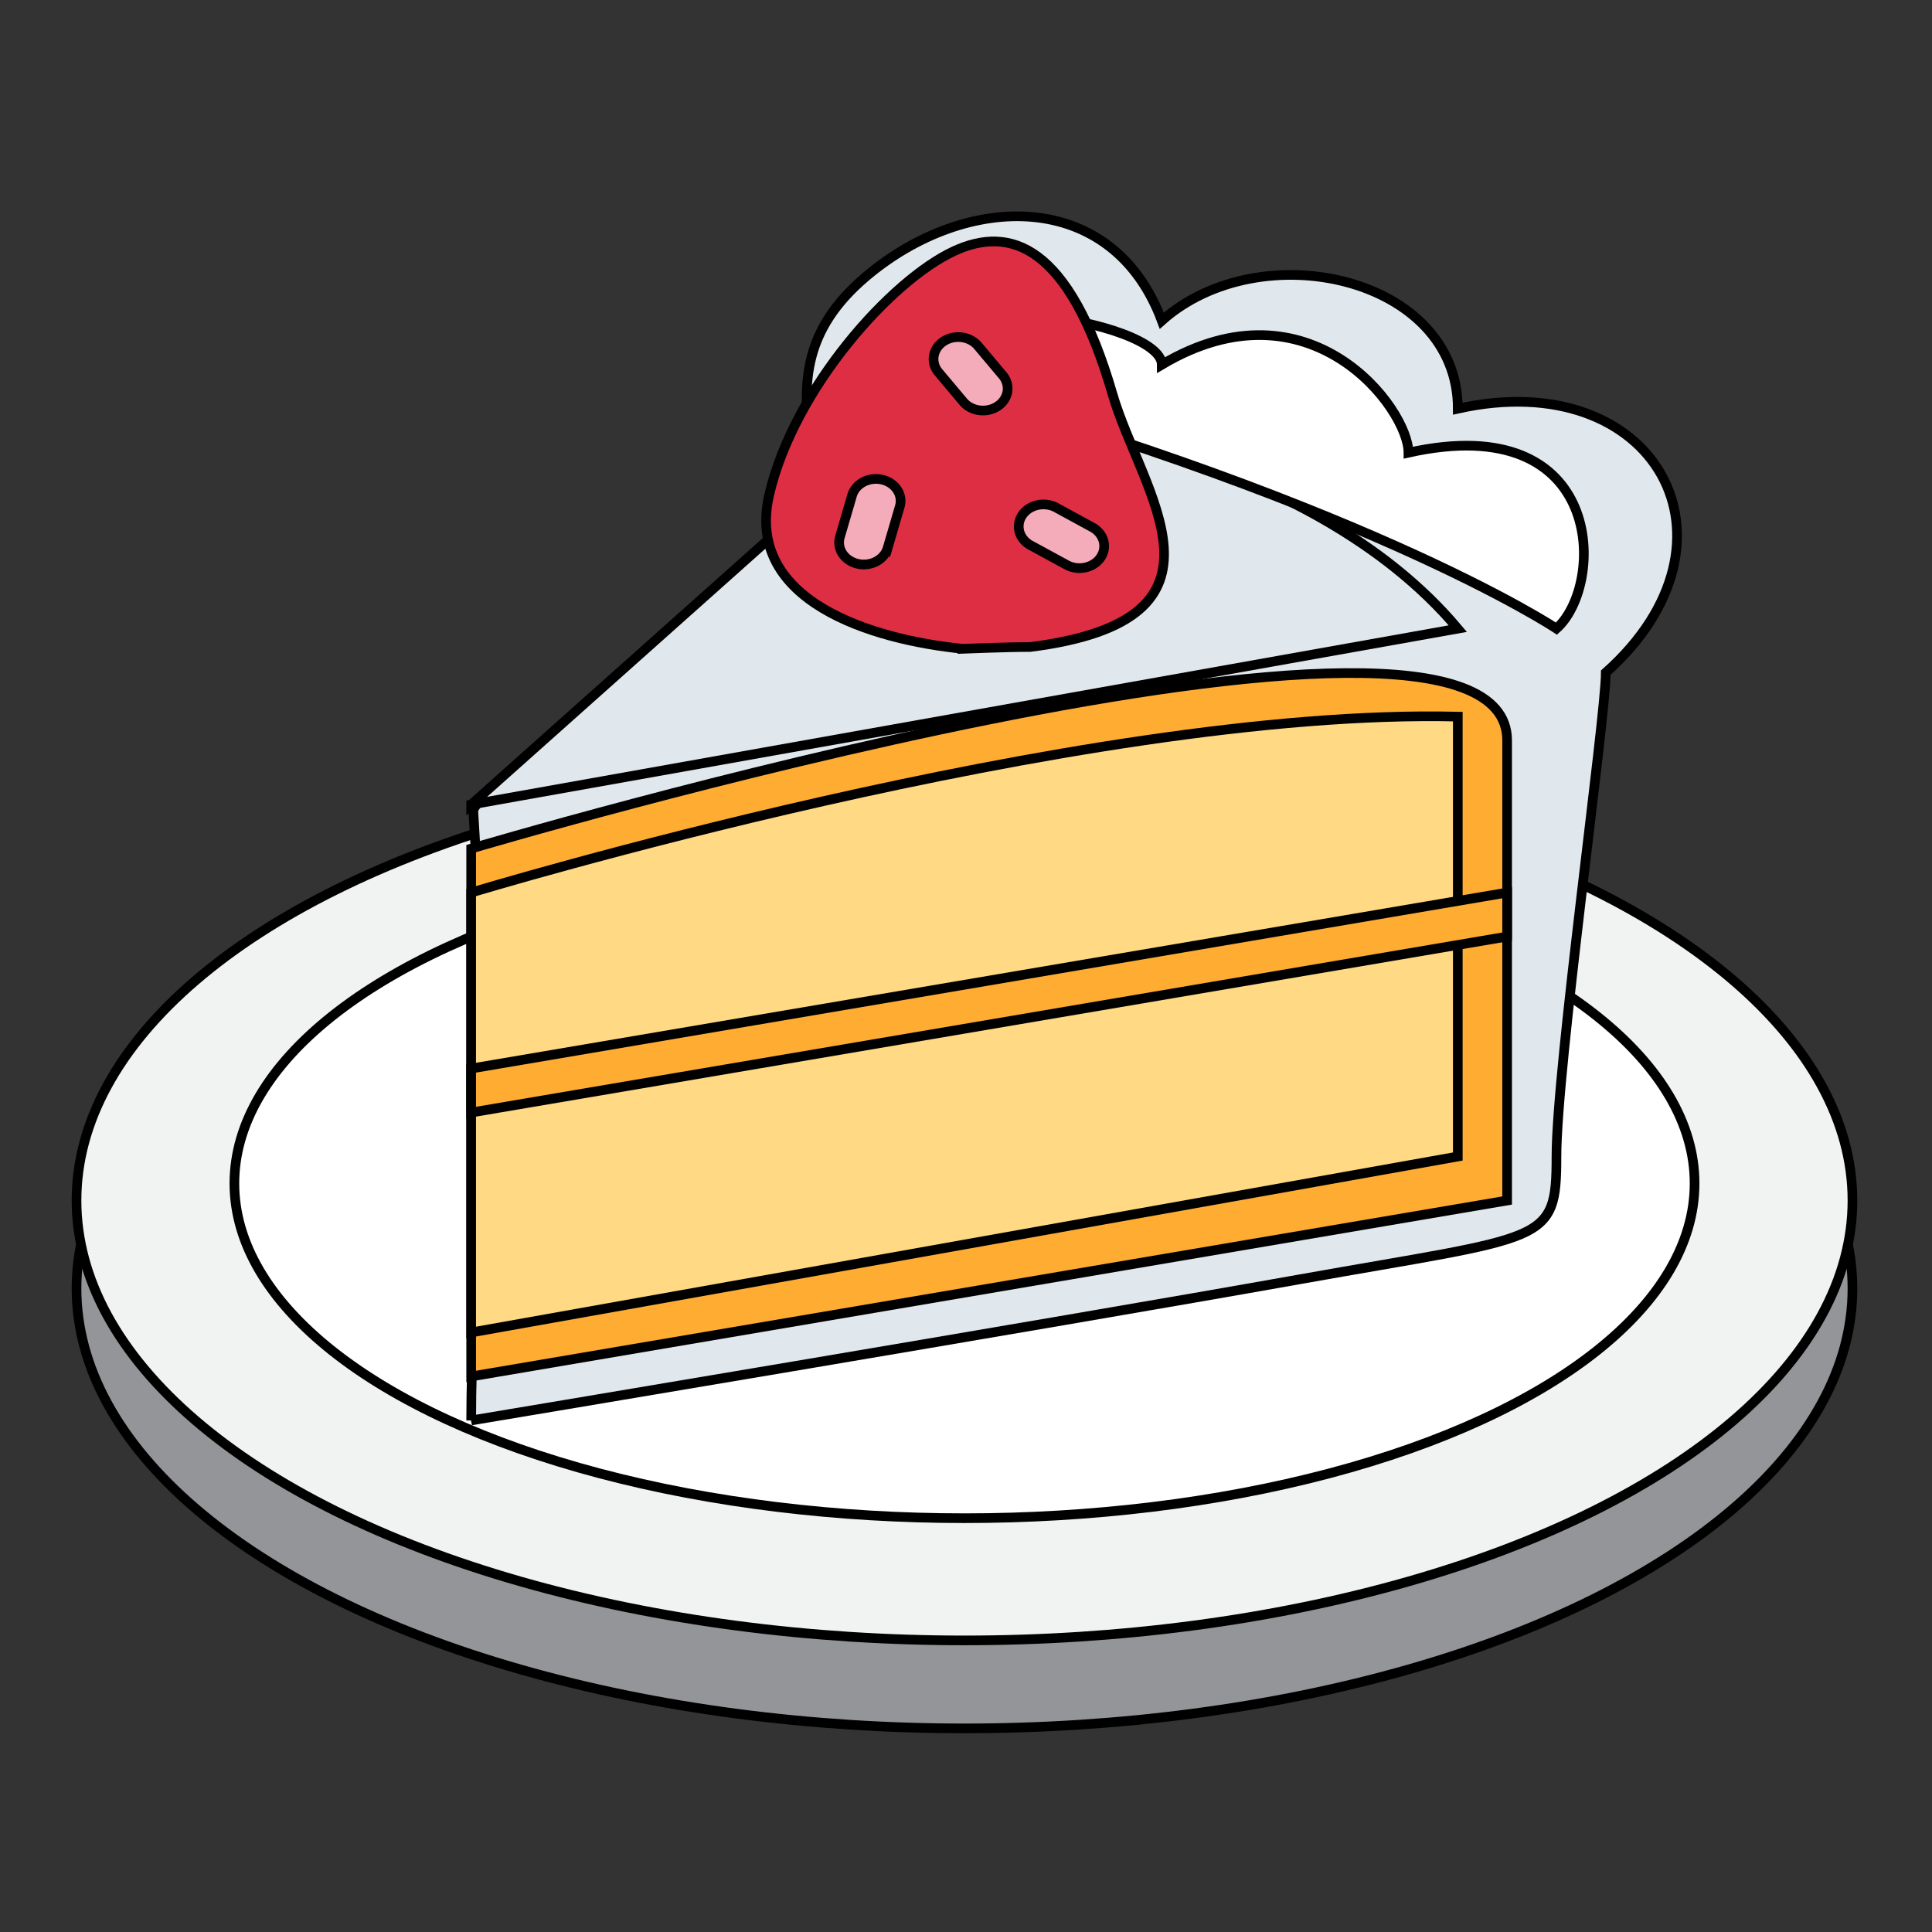 <svg width="200" height="200" xmlns="http://www.w3.org/2000/svg" preserveAspectRatio="xMidYMid meet" class="iconify iconify--twemoji" role="img" aria-hidden="true">

 <rect width="100%" height="100%" fill="#333333" stroke="none"/>

 <g>
  <title>Layer 1</title>
  <g stroke="null" id="svg_12">
   <ellipse stroke="null" id="svg_1" ry="45.539" rx="91.922" cy="133.383" cx="99.843" fill="#939598"/>
   <ellipse stroke="null" id="svg_2" ry="45.539" rx="91.922" cy="124.275" cx="99.843" fill="#F1F2F2"/>
   <ellipse stroke="null" id="svg_3" ry="34.659" rx="75.58" cy="122.504" cx="99.843" fill="#FFF"/>
   <path stroke="null" id="svg_4" d="m48.776,147.045c0,-13.862 2.13,-32.824 0.214,-63.185c3.069,-6.271 31.386,-11.257 33.832,-17.268c6.572,-16.148 -6.174,-26.941 6.807,-37.947c10.469,-8.875 25.534,-9.108 30.641,4.554c10.214,-9.108 30.641,-4.554 30.641,9.108c20.427,-4.554 30.641,13.662 15.32,27.323c0,4.554 -5.107,40.985 -5.107,50.092s-1.062,8.161 -26.596,12.714s-85.753,14.609 -85.753,14.609z" fill="#E1E8ED"/>
   <path stroke="null" id="svg_5" d="m48.776,142.491l0,-54.646s107.242,-31.877 107.242,-11.193l0,47.624l-107.242,18.215z" fill="#FFAC33"/>
   <path stroke="null" id="svg_6" d="m48.776,137.937l0,-45.539s63.196,-19.163 102.135,-18.215l0,45.539l-102.135,18.215z" fill="#FFD983"/>
   <path stroke="null" id="svg_7" d="m48.776,115.168l0,-4.554l107.242,-18.215l0,4.554l-107.242,18.215z" fill="#FFAC33"/>
   <path stroke="null" id="svg_8" d="m48.776,83.291l45.961,-40.985c10.214,0 40.854,4.554 56.174,22.769l-102.135,18.215z" fill="#E1E8ED"/>
   <path stroke="null" id="svg_9" d="m161.124,65.075c5.107,-4.554 5.107,-22.769 -15.32,-18.215c0,-4.554 -10.214,-18.215 -25.534,-9.108c0,-4.554 -25.534,-9.108 -30.641,0c51.068,13.662 71.495,27.323 71.495,27.323z" fill="#FFF"/>
   <path stroke="null" id="svg_10" d="m99.629,67.161c-9.361,-0.947 -22.557,-4.932 -20.003,-15.938s12.634,-22.227 19.15,-25.237c5.75,-2.655 11.878,-0.71 16.388,14.805c2.977,10.246 14.044,23.338 -8.513,26.185c-2.339,0 -7.022,0.187 -7.022,0.187z" fill="#DD2E44"/>
   <path stroke="null" id="svg_11" d="m101.758,42.497a2.543,2.268 0 0 1 -2.043,-0.911l-2.553,-3.037a2.553,2.277 0 1 1 4.085,-2.732l2.553,3.037a2.553,2.277 0 0 1 -2.043,3.643zm-12.338,15.938a2.553,2.277 0 0 1 -2.472,-2.851l1.277,-4.363a2.553,2.277 0 0 1 4.938,1.152l-1.277,4.363a2.553,2.277 0 0 1 -2.467,1.699zm22.337,0.378a2.533,2.259 0 0 1 -1.333,-0.332l-3.83,-2.086a2.558,2.281 0 0 1 2.666,-3.889l3.83,2.086a2.558,2.281 0 0 1 -1.333,4.221z" fill="#F4ABBA"/>
  </g>
 </g>
</svg>
